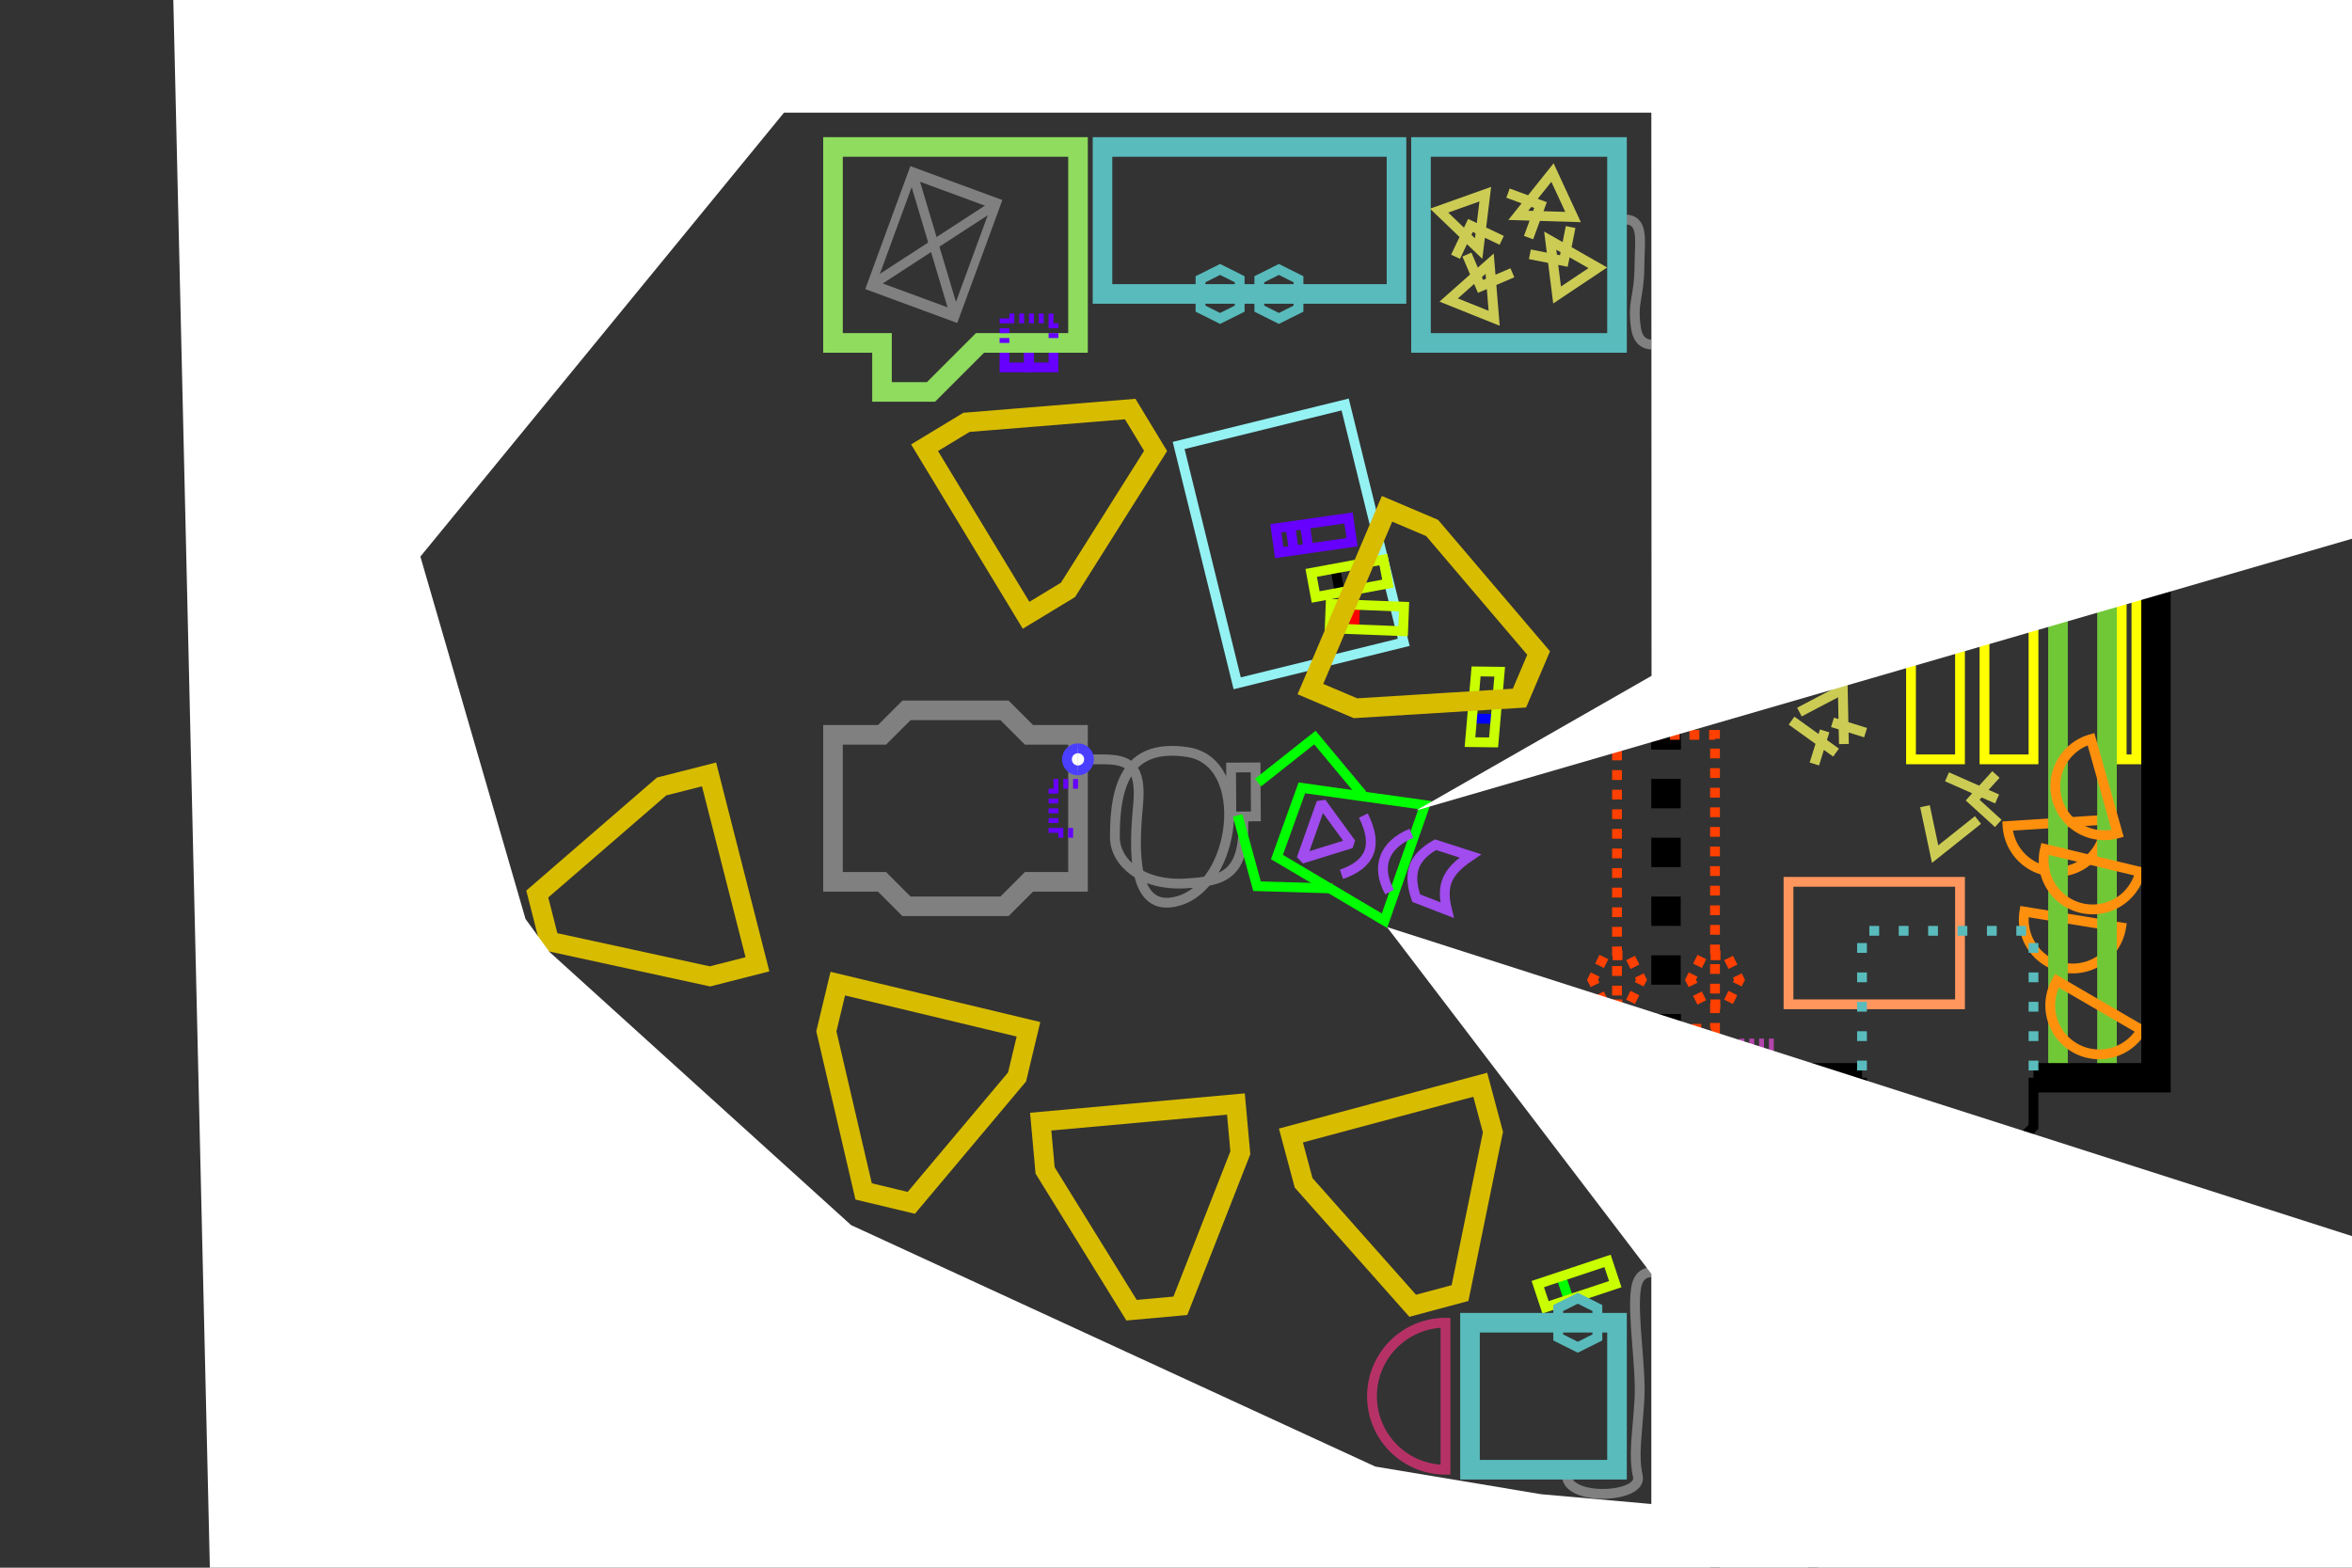 <?xml version="1.0" encoding="UTF-8" standalone="no"?>
<!-- Created with Inkscape (http://www.inkscape.org/) -->

<svg
   xmlns:dc="http://purl.org/dc/elements/1.1/"
   xmlns:cc="http://creativecommons.org/ns#"
   xmlns:rdf="http://www.w3.org/1999/02/22-rdf-syntax-ns#"
   xmlns:svg="http://www.w3.org/2000/svg"
   xmlns="http://www.w3.org/2000/svg"
   xmlns:xlink="http://www.w3.org/1999/xlink"
   xmlns:sodipodi="http://sodipodi.sourceforge.net/DTD/sodipodi-0.dtd"
   xmlns:inkscape="http://www.inkscape.org/namespaces/inkscape"
   width="480"
   height="320"
   id="svg2"
   version="1.1"
   inkscape:version="0.48.0 r9654"
   sodipodi:docname="itnas380.svg"
   inkscape:export-xdpi="90"
   inkscape:export-ydpi="90"
   inkscape:export-filename="itnas380.png">
  <rect width="100%" height="100%" fill="#333333" stroke="none"/>
  <defs
     id="defs4">
    <marker
       inkscape:stockid="Arrow1Mend"
       orient="auto"
       refY="0.0"
       refX="0.0"
       id="Arrow1Mend"
       style="overflow:visible;">
      <path
         id="path4078"
         d="M 0.0,0.0 L 5.0,-5.0 L -12.5,0.0 L 5.0,5.0 L 0.0,0.0 z "
         style="fill-rule:evenodd;stroke:#000000;stroke-width:1.0pt;marker-start:none;"
         transform="scale(0.4) rotate(180) translate(10,0)" />
    </marker>
    <marker
       inkscape:stockid="Arrow2Mstart"
       orient="auto"
       refY="0.0"
       refX="0.0"
       id="Arrow2Mstart"
       style="overflow:visible">
      <path
         id="path4093"
         style="font-size:12.0;fill-rule:evenodd;stroke-width:0.625;stroke-linejoin:round"
         d="M 8.719,4.034 L -2.207,0.016 L 8.719,-4.002 C 6.973,-1.63 6.983,1.616 8.719,4.034 z "
         transform="scale(0.6) translate(0,0)" />
    </marker>
    <inkscape:perspective
       sodipodi:type="inkscape:persp3d"
       inkscape:vp_x="0 : 160 : 1"
       inkscape:vp_y="0 : 1000 : 0"
       inkscape:vp_z="480 : 160 : 1"
       inkscape:persp3d-origin="240 : 106.66667 : 1"
       id="perspective8" />
    <clipPath
       clipPathUnits="userSpaceOnUse"
       id="clipPath7409">
      <rect
         style="color:#000000;fill:none;stroke:#000000;stroke-width:1;stroke-linecap:butt;stroke-linejoin:miter;stroke-miterlimit:4;stroke-opacity:1;stroke-dasharray:none;stroke-dashoffset:0;marker:none;visibility:visible;display:inline;overflow:visible;enable-background:accumulate"
         id="rect7411"
         width="240"
         height="160"
         x="0"
         y="0" />
    </clipPath>
    <clipPath
       clipPathUnits="userSpaceOnUse"
       id="clipPath5495">
      <rect
         style="color:#000000;fill:none;stroke:#000000;stroke-width:1;stroke-linecap:butt;stroke-linejoin:miter;stroke-miterlimit:4;stroke-opacity:1;stroke-dasharray:none;stroke-dashoffset:0;marker:none;visibility:visible;display:inline;overflow:visible;enable-background:accumulate"
         id="rect5497"
         width="240"
         height="160"
         x="0"
         y="0" />
    </clipPath>
    <clipPath
       clipPathUnits="userSpaceOnUse"
       id="clipPath5499">
      <rect
         style="color:#000000;fill:none;stroke:#000000;stroke-width:1;stroke-linecap:butt;stroke-linejoin:miter;stroke-miterlimit:4;stroke-opacity:1;stroke-dasharray:none;stroke-dashoffset:0;marker:none;visibility:visible;display:inline;overflow:visible;enable-background:accumulate"
         id="rect5501"
         width="240"
         height="160"
         x="0"
         y="0" />
    </clipPath>
    <clipPath
       clipPathUnits="userSpaceOnUse"
       id="clipPath5503">
      <rect
         style="color:#000000;fill:none;stroke:#000000;stroke-width:1;stroke-linecap:butt;stroke-linejoin:miter;stroke-miterlimit:4;stroke-opacity:1;stroke-dasharray:none;stroke-dashoffset:0;marker:none;visibility:visible;display:inline;overflow:visible;enable-background:accumulate"
         id="rect5505"
         width="240"
         height="160"
         x="0"
         y="0" />
    </clipPath>
    <clipPath
       clipPathUnits="userSpaceOnUse"
       id="clipPath6946">
      <rect
         style="color:#000000;fill:none;stroke:#000000;stroke-width:1;stroke-linecap:butt;stroke-linejoin:miter;stroke-miterlimit:4;stroke-opacity:1;stroke-dasharray:none;stroke-dashoffset:0;marker:none;visibility:visible;display:inline;overflow:visible;enable-background:accumulate"
         id="rect6948"
         width="20"
         height="10"
         x="175"
         y="-130"
         transform="matrix(0,1,-1,0,0,0)" />
    </clipPath>
  </defs>
  <sodipodi:namedview
     id="base"
     pagecolor="#ffffff"
     bordercolor="#666666"
     borderopacity="1.0"
     inkscape:pageopacity="1"
     inkscape:pageshadow="2"
     inkscape:zoom="1"
     inkscape:cx="316.82663"
     inkscape:cy="131.01372"
     inkscape:document-units="px"
     inkscape:current-layer="layer2"
     showgrid="true"
     inkscape:snap-nodes="true"
     inkscape:snap-global="false"
     inkscape:snap-grids="true"
     showguides="true"
     inkscape:window-width="1280"
     inkscape:window-height="998"
     inkscape:window-x="1276"
     inkscape:window-y="-4"
     inkscape:window-maximized="1"
     inkscape:object-nodes="false"
     inkscape:object-paths="false"
     inkscape:snap-intersection-paths="false">
    <inkscape:grid
       empspacing="5"
       visible="true"
       enabled="true"
       snapvisiblegridlinesonly="true"
       type="xygrid"
       id="grid2816" />
  </sodipodi:namedview>
  <g
     inkscape:groupmode="layer"
     id="layer3"
     inkscape:label="Floor"
     style="display:none">
    <path
       style="color:#000000;fill:none;stroke:#808080;stroke-width:2;stroke-linecap:butt;stroke-linejoin:miter;stroke-miterlimit:4;stroke-opacity:1;stroke-dasharray:2, 2;stroke-dashoffset:3;marker:none;visibility:visible;display:inline;overflow:visible;enable-background:accumulate"
       d="m 90,80 90,0 0,70 -10,0 0,30 10,0 0,100 m 10,10 0,-110 30,0 0,-30 -30,0 0,-70 280,0 c 0,8.488 2.647,16.369 7.156,22.844 L 345,235 l 0,105 15,0 0,-100 127.156,-127.156 c 3.842,2.675 8.182,4.707 12.844,5.906 l 0,22.5 c -17.254,4.439 -30,20.11 -30,38.75 0,18.64 12.746,34.311 30,38.75 l 0,21.25 20,0 0,-21.25 c 14.059,-3.617 25.133,-14.691 28.75,-28.75 l 22.5,0 c 3.618,14.061 14.686,25.135 28.75,28.75 l 0,21.25 20,0 0,-21.25 c 17.254,-4.439 30,-20.11 30,-38.75 0,-18.64 -12.746,-34.311 -30,-38.75 l 0,-22.5 C 637.254,114.311 650,98.64 650,80 650,57.909 632.091,40 610,40 591.36,40 575.689,52.746 571.25,70 l -22.5,0 C 545.135,55.936 534.061,44.868 520,41.25 l 0,-101.25 110,0 20,0 0,-20 -20,0 -500,0 0,20 370,0 0,101.25 C 485.941,44.867 474.867,55.941 471.25,70 L 90,70 m 458.75,20 22.5,0 c 3.617,14.059 14.691,25.133 28.75,28.75 l 0,22.5 c -14.059,3.617 -25.133,14.691 -28.75,28.75 l -22.5,0 C 545.133,155.941 534.059,144.867 520,141.25 l 0,-22.5 c 14.061,-3.618 25.135,-14.686 28.75,-28.75 z"
       id="rect3848"
       inkscape:connector-curvature="0"
       sodipodi:nodetypes="ccccccccccccccccccccccsccccccccccsccssccccccccccccccccccccccc" />
    <path
       style="color:#000000;fill:none;stroke:#addbf8;stroke-width:2;stroke-linecap:butt;stroke-linejoin:miter;stroke-miterlimit:4;stroke-opacity:1;stroke-dasharray:4, 2;stroke-dashoffset:3.2;marker:none;visibility:visible;display:inline;overflow:visible;enable-background:accumulate"
       d="m 414.208,19.444 c 2.023,4.595 3.696,4.458 4.983,13.558 0.96,6.794 -11.41,13.041 -16.754,14.102 -6.19,1.23 -13.279,10.18 -19.827,-1.076 -2.143,-3.683 0.495,-8.535 2.387,-13.841 1.338,-3.753 1.548,-7.538 5.039,-12.871"
       id="path3850"
       inkscape:connector-curvature="0"
       sodipodi:nodetypes="cssssc" />
    <path
       style="color:#000000;fill:none;stroke:#ff900d;stroke-width:2;stroke-linecap:butt;stroke-linejoin:miter;stroke-miterlimit:4;stroke-opacity:1;stroke-dasharray:4, 2;stroke-dashoffset:3;marker:none;visibility:visible;display:inline;overflow:visible;enable-background:accumulate"
       d="m 406.437,114.949 c 1.165,-7.465 -4.319,-2.908 -7.003,-10.374 -2.358,-6.557 -4.788,-6.311 -7.119,-2.862 -0.85,1.258 -1.854,3.539 -2.079,6.234 -0.314,3.748 -8.179,3.143 -7.535,5.94 0.526,2.283 7.068,-1.974 9.354,1.678 1.615,2.58 13.973,2.008 14.382,-0.616 z"
       id="path3858"
       inkscape:connector-curvature="0"
       sodipodi:nodetypes="sssssss" />
    <g
       transform="translate(200,60)"
       style="display:inline"
       id="g6373">
      <path
         sodipodi:nodetypes="cccc"
         inkscape:connector-curvature="0"
         id="rect3480"
         d="m 152.5,167.5 15,15 -15,0 z"
         style="color:#000000;fill:none;stroke:#b63266;stroke-width:1;stroke-linecap:square;stroke-linejoin:miter;stroke-miterlimit:4;stroke-opacity:1;stroke-dasharray:none;stroke-dashoffset:0;marker:none;visibility:visible;display:inline;overflow:visible;enable-background:accumulate" />
      <path
         sodipodi:nodetypes="ccc"
         inkscape:connector-curvature="0"
         id="rect3482"
         d="m 163.5,178.5 -7,0 0,-7"
         style="color:#000000;fill:none;stroke:#b63266;stroke-width:1;stroke-linecap:butt;stroke-linejoin:miter;stroke-miterlimit:4;stroke-opacity:1;stroke-dasharray:none;stroke-dashoffset:0;marker:none;visibility:visible;display:inline;overflow:visible;enable-background:accumulate" />
    </g>
  </g>
  <g
     inkscape:label="Layer 1"
     inkscape:groupmode="layer"
     id="layer1"
     style="display:inline">
    <rect
       style="color:#000000;fill:none;stroke:#ff965d;stroke-width:2;stroke-linecap:butt;stroke-linejoin:miter;stroke-miterlimit:4;stroke-opacity:1;stroke-dasharray:none;stroke-dashoffset:0;marker:none;visibility:visible;display:inline;overflow:visible;enable-background:accumulate"
       id="rect5551"
       width="35"
       height="25"
       x="365"
       y="180" />
    <rect
       style="color:#000000;fill:none;stroke:#94f2f3;stroke-width:2;stroke-linecap:butt;stroke-linejoin:miter;stroke-miterlimit:4;stroke-opacity:1;stroke-dasharray:none;stroke-dashoffset:0;marker:none;visibility:visible;display:inline;overflow:visible;enable-background:accumulate"
       id="rect3256"
       width="50"
       height="35"
       x="145.786"
       y="-246.84"
       transform="matrix(0.239,0.971,-0.971,0.239,0,0)" />
    <path
       inkscape:connector-curvature="0"
       style="color:#000000;fill:none;stroke:#808080;stroke-width:2;stroke-linecap:butt;stroke-linejoin:miter;stroke-miterlimit:4;stroke-opacity:1;stroke-dasharray:none;stroke-dashoffset:0;marker:none;visibility:visible;display:inline;overflow:visible;enable-background:accumulate"
       d="m 220,155 c 1.976,0 3.182,0 5,0 5.435,0 8.029,1.349 7.25,9.5 -0.857,8.966 -1.292,21.984 8.076,19.445 12.064,-3.27 15.044,-28.445 2.054,-30.425 -11.823,-1.802 -14.928,5.899 -14.851,17.407 0.034,5.067 5.385,9.933 14.478,9.402 7.738,-0.452 12.02,-1.691 11.742,-12.829"
       id="path3505"
       sodipodi:nodetypes="cssssssc" />
    <path
       sodipodi:type="arc"
       style="color:#000000;fill:none;stroke:#ff900d;stroke-width:2;stroke-linecap:butt;stroke-linejoin:miter;stroke-miterlimit:4;stroke-opacity:1;stroke-dasharray:none;stroke-dashoffset:0;marker:none;visibility:visible;display:inline;overflow:visible;enable-background:accumulate"
       id="path3050"
       sodipodi:cx="220"
       sodipodi:cy="345"
       sodipodi:rx="10"
       sodipodi:ry="10"
       d="m 220,355 a 10,10 0 1 1 0,-20 l 0,10 z"
       sodipodi:start="1.5707963"
       sodipodi:end="4.712389"
       transform="matrix(0.161,-0.987,0.987,0.161,47.08,349.282)" />
    <path
       sodipodi:type="arc"
       style="color:#000000;fill:none;stroke:#ff900d;stroke-width:2;stroke-linecap:butt;stroke-linejoin:miter;stroke-miterlimit:4;stroke-opacity:1;stroke-dasharray:none;stroke-dashoffset:0;marker:none;visibility:visible;display:inline;overflow:visible;enable-background:accumulate"
       id="path3048"
       sodipodi:cx="220"
       sodipodi:cy="345"
       sodipodi:rx="10"
       sodipodi:ry="10"
       d="m 220,355 a 10,10 0 1 1 0,-20 l 0,10 z"
       sodipodi:start="1.5707963"
       sodipodi:end="4.712389"
       transform="matrix(-0.064,-0.998,0.998,-0.064,89.45,409.615)" />
    <g
       transform="translate(-625,-1415)"
       id="g9009">
      <rect
         ry="10"
         y="1480"
         x="970"
         height="40"
         width="40"
         id="rect8970"
         style="color:#000000;fill:none;stroke:#ff6ecb;stroke-width:2;stroke-linecap:butt;stroke-linejoin:miter;stroke-miterlimit:4;stroke-opacity:1;stroke-dasharray:none;stroke-dashoffset:0;marker:none;visibility:visible;display:inline;overflow:visible;enable-background:accumulate" />
      <path
         inkscape:connector-curvature="0"
         id="path8972"
         d="m 990,1480 20,20 -20,20 -20,-20 z"
         style="color:#000000;fill:none;stroke:#ff6ecb;stroke-width:2;stroke-linecap:butt;stroke-linejoin:bevel;stroke-miterlimit:4;stroke-opacity:1;stroke-dasharray:none;stroke-dashoffset:0;marker:none;visibility:visible;display:inline;overflow:visible;enable-background:accumulate" />
      <path
         style="color:#000000;fill:none;stroke:#ff6ecb;stroke-width:2;stroke-linecap:butt;stroke-linejoin:miter;stroke-miterlimit:4;stroke-opacity:1;stroke-dasharray:none;stroke-dashoffset:0;marker:none;visibility:visible;display:inline;overflow:visible;enable-background:accumulate"
         d="m 990,1490 10,10 -10,10 -10,-10 z"
         id="path9026"
         inkscape:connector-curvature="0"
         sodipodi:nodetypes="ccccc" />
    </g>
    <path
       style="color:#000000;fill:none;stroke:#71c837;stroke-width:4;stroke-linecap:butt;stroke-linejoin:miter;stroke-miterlimit:4;stroke-opacity:1;stroke-dasharray:none;stroke-dashoffset:0;marker:none;visibility:visible;display:inline;overflow:visible;enable-background:accumulate"
       d="M 420,220 420,20"
       id="path3957"
       inkscape:connector-curvature="0" />
    <path
       inkscape:connector-curvature="0"
       id="path3967"
       d="M 430,220 430,20"
       style="color:#000000;fill:none;stroke:#71c837;stroke-width:4;stroke-linecap:butt;stroke-linejoin:miter;stroke-miterlimit:4;stroke-opacity:1;stroke-dasharray:none;stroke-dashoffset:0;marker:none;visibility:visible;display:inline;overflow:visible;enable-background:accumulate" />
    <g
       id="use4779"
       transform="translate(240,-10)">
      <path
         style="color:#000000;fill:none;stroke:#ffff00;stroke-width:2;stroke-linecap:square;stroke-linejoin:miter;stroke-miterlimit:4;stroke-opacity:1;stroke-dashoffset:0;marker:none;visibility:visible;display:inline;overflow:visible;enable-background:accumulate"
         d="m 196,75 0,90 -3,0 0,-90"
         id="rect3035"
         inkscape:connector-curvature="0"
         sodipodi:nodetypes="cccc" />
    </g>
    <g
       id="g3638"
       transform="matrix(0.5,0,0,0.5,219,-367.681)">
      <path
         inkscape:connector-curvature="0"
         d="m 420,822.362 -30,30 m 0,-30 30,30"
         style="fill:none;stroke:#ff0000;stroke-width:4;stroke-linecap:butt;stroke-linejoin:miter;stroke-miterlimit:4;stroke-opacity:1;stroke-dasharray:none"
         id="path3633" />
      <path
         transform="translate(0,732.362)"
         d="m 420,105 c 0,8.284 -6.716,15 -15,15 -8.284,0 -15,-6.716 -15,-15 0,-8.284 6.716,-15 15,-15 8.284,0 15,6.716 15,15 z"
         sodipodi:ry="15"
         sodipodi:rx="15"
         sodipodi:cy="105"
         sodipodi:cx="405"
         id="path3636"
         style="color:#000000;fill:none;stroke:#ff0000;stroke-width:4;stroke-linecap:butt;stroke-linejoin:miter;stroke-miterlimit:4;stroke-opacity:1;stroke-dasharray:none;stroke-dashoffset:0;marker:none;visibility:visible;display:inline;overflow:visible;enable-background:accumulate"
         sodipodi:type="arc" />
    </g>
    <path
       style="color:#000000;fill:none;stroke:#addbf8;stroke-width:2;stroke-linecap:butt;stroke-linejoin:miter;stroke-miterlimit:4;stroke-opacity:1;stroke-dasharray:none;stroke-dashoffset:0;marker:none;visibility:visible;display:inline;overflow:visible;enable-background:accumulate"
       d="M 421.085,50.704 406.871,31.739"
       id="path4279-48"
       inkscape:connector-curvature="0" />
    <path
       style="color:#000000;fill:none;stroke:#addbf8;stroke-width:2;stroke-linecap:butt;stroke-linejoin:miter;stroke-miterlimit:4;stroke-opacity:1;stroke-dasharray:none;stroke-dashoffset:0;marker:none;visibility:visible;display:inline;overflow:visible;enable-background:accumulate"
       d="m 413.796,34.366 -6.725,-2.334 0.534,7.129"
       id="path3945"
       inkscape:connector-curvature="0" />
    <path
       style="color:#000000;fill:none;stroke:#ffff00;stroke-width:2;stroke-linecap:butt;stroke-linejoin:miter;stroke-miterlimit:4;stroke-opacity:1;stroke-dasharray:none;stroke-dashoffset:0;marker:none;visibility:visible;display:inline;overflow:visible;enable-background:accumulate"
       d="m 411.728,56.926 -31.956,5.398"
       id="path3051"
       inkscape:connector-curvature="0"
       sodipodi:nodetypes="cc" />
    <path
       style="color:#000000;fill:none;stroke:#ffff00;stroke-width:2;stroke-linecap:butt;stroke-linejoin:miter;stroke-miterlimit:4;stroke-opacity:1;stroke-dasharray:none;stroke-dashoffset:0;marker:none;visibility:visible;display:inline;overflow:visible;enable-background:accumulate"
       d="m 349.275,33.193 24.95,18.615"
       id="path3053"
       inkscape:connector-curvature="0"
       sodipodi:nodetypes="cc" />
    <path
       style="color:#000000;fill:none;stroke:#ffff00;stroke-width:2;stroke-linecap:butt;stroke-linejoin:miter;stroke-miterlimit:4;stroke-opacity:1;stroke-dasharray:none;stroke-dashoffset:0;marker:none;visibility:visible;display:inline;overflow:visible;enable-background:accumulate"
       d="m 392.59,37.514 1.819,4.853 -24.584,19.89 -5.249,-14.008 z"
       id="path3977"
       inkscape:connector-curvature="0"
       sodipodi:nodetypes="ccccc" />
    <path
       style="color:#000000;fill:none;stroke:#ffff00;stroke-width:2;stroke-linecap:butt;stroke-linejoin:miter;stroke-miterlimit:4;stroke-opacity:1;stroke-dasharray:none;stroke-dashoffset:0;marker:none;visibility:visible;display:inline;overflow:visible;enable-background:accumulate"
       d="m 358.727,47.811 -5.49,-14.004 31.58,-1.64 1.758,4.485 z"
       id="path7422"
       inkscape:connector-curvature="0"
       sodipodi:nodetypes="ccccc" />
    <path
       style="color:#000000;fill:none;stroke:#ffff00;stroke-width:2;stroke-linecap:butt;stroke-linejoin:miter;stroke-miterlimit:4;stroke-opacity:1;stroke-dasharray:none;stroke-dashoffset:0;marker:none;visibility:visible;display:inline;overflow:visible;enable-background:accumulate"
       d="m 347.966,63.659 9.86,-1.67 -2.505,-14.789 -9.86,1.67 z"
       id="path3979"
       inkscape:connector-curvature="0" />
    <rect
       style="color:#000000;fill:none;stroke:#59bbbc;stroke-width:4;stroke-linecap:butt;stroke-linejoin:miter;stroke-miterlimit:4;stroke-opacity:1;stroke-dasharray:none;stroke-dashoffset:0;marker:none;visibility:visible;display:inline;overflow:visible;enable-background:accumulate"
       id="rect3965"
       width="60"
       height="30"
       x="225"
       y="30" />
    <path
       sodipodi:nodetypes="cssc"
       inkscape:connector-curvature="0"
       id="path3312"
       d="m 340,70 c -2.854,0.601 -5.55,0.883 -6.134,-3.094 -0.79,-5.383 0.684,-6.202 0.713,-12.583 C 334.604,48.757 335.884,43.763 330,45"
       style="color:#000000;fill:none;stroke:#808080;stroke-width:2;stroke-linecap:butt;stroke-linejoin:miter;stroke-miterlimit:4;stroke-opacity:1;stroke-dasharray:none;stroke-dashoffset:0;marker:none;visibility:visible;display:inline;overflow:visible;enable-background:accumulate" />
    <rect
       y="30"
       x="290"
       height="40"
       width="40"
       id="rect3299"
       style="color:#000000;fill:none;stroke:#59bbbc;stroke-width:4;stroke-linecap:butt;stroke-linejoin:miter;stroke-miterlimit:4;stroke-opacity:1;stroke-dasharray:none;stroke-dashoffset:0;marker:none;visibility:visible;display:inline;overflow:visible;enable-background:accumulate" />
    <path
       sodipodi:type="arc"
       style="color:#000000;fill:none;stroke:#ff900d;stroke-width:2;stroke-linecap:butt;stroke-linejoin:miter;stroke-miterlimit:4;stroke-opacity:1;stroke-dasharray:none;stroke-dashoffset:0;marker:none;visibility:visible;display:inline;overflow:visible;enable-background:accumulate"
       id="path4738-1"
       sodipodi:cx="220"
       sodipodi:cy="345"
       sodipodi:rx="10"
       sodipodi:ry="10"
       d="m 220,355 a 10,10 0 1 1 0,-20 l 0,10 z"
       sodipodi:start="1.5707963"
       sodipodi:end="4.712389"
       transform="matrix(-0.018,1,-1,-0.018,722.669,-95.541)" />
    <path
       sodipodi:type="arc"
       style="color:#000000;fill:none;stroke:#ff900d;stroke-width:2;stroke-linecap:butt;stroke-linejoin:miter;stroke-miterlimit:4;stroke-opacity:1;stroke-dasharray:none;stroke-dashoffset:0;marker:none;visibility:visible;display:inline;overflow:visible;enable-background:accumulate"
       id="path4724"
       sodipodi:cx="220"
       sodipodi:cy="345"
       sodipodi:rx="10"
       sodipodi:ry="10"
       d="m 220,355 a 10,10 0 1 1 0,-20 l 0,10 z"
       sodipodi:start="1.5707963"
       sodipodi:end="4.712389"
       transform="matrix(0.629,0.777,-0.777,0.629,485.651,-249.229)" />
    <path
       sodipodi:type="arc"
       style="color:#000000;fill:none;stroke:#ff900d;stroke-width:2;stroke-linecap:butt;stroke-linejoin:miter;stroke-miterlimit:4;stroke-opacity:1;stroke-dasharray:none;stroke-dashoffset:0;marker:none;visibility:visible;display:inline;overflow:visible;enable-background:accumulate"
       id="path4738"
       sodipodi:cx="220"
       sodipodi:cy="345"
       sodipodi:rx="10"
       sodipodi:ry="10"
       d="m 220,355 a 10,10 0 1 1 0,-20 l 0,10 z"
       sodipodi:start="1.5707963"
       sodipodi:end="4.712389"
       transform="matrix(-0.23,0.973,-0.973,-0.23,762.468,-3.679)" />
    <g
       style="display:inline"
       id="g4773"
       transform="translate(165,-145)">
      <rect
         y="210"
         x="225"
         height="90"
         width="10"
         id="rect3976"
         style="color:#000000;fill:none;stroke:#ffff00;stroke-width:2;stroke-linecap:butt;stroke-linejoin:miter;stroke-miterlimit:4;stroke-opacity:1;stroke-dasharray:none;stroke-dashoffset:0;marker:none;visibility:visible;display:inline;overflow:visible;enable-background:accumulate" />
    </g>
    <use
       style="display:inline"
       x="0"
       y="0"
       xlink:href="#g4773"
       id="use4777"
       transform="translate(15,0)"
       width="480"
       height="320" />
    <path
       sodipodi:type="arc"
       style="color:#000000;fill:none;stroke:#ff900d;stroke-width:2;stroke-linecap:butt;stroke-linejoin:miter;stroke-miterlimit:4;stroke-opacity:1;stroke-dasharray:none;stroke-dashoffset:0;marker:none;visibility:visible;display:inline;overflow:visible;enable-background:accumulate"
       id="path3195"
       sodipodi:cx="220"
       sodipodi:cy="345"
       sodipodi:rx="10"
       sodipodi:ry="10"
       d="m 220,355 a 10,10 0 1 1 0,-20 l 0,10 z"
       sodipodi:start="1.5707963"
       sodipodi:end="4.712389"
       transform="matrix(0.769,0.639,-0.639,0.769,406.773,-287.834)" />
    <g
       transform="matrix(0.25,0.014,-0.014,0.25,294.09,-101.653)"
       id="g3220"
       style="stroke-width:4;stroke-miterlimit:4;stroke-dasharray:none;display:inline">
      <path
         id="path3222"
         style="fill:none;stroke:#ff0000;stroke-width:4;stroke-linecap:butt;stroke-linejoin:miter;stroke-miterlimit:4;stroke-opacity:1;stroke-dasharray:none"
         d="m 420,822.362 -30,30 m 0,-30 30,30"
         inkscape:connector-curvature="0" />
      <path
         sodipodi:type="arc"
         style="color:#000000;fill:none;stroke:#ff0000;stroke-width:4;stroke-linecap:butt;stroke-linejoin:miter;stroke-miterlimit:4;stroke-opacity:1;stroke-dasharray:none;stroke-dashoffset:0;marker:none;visibility:visible;display:inline;overflow:visible;enable-background:accumulate"
         id="path3224"
         sodipodi:cx="405"
         sodipodi:cy="105"
         sodipodi:rx="15"
         sodipodi:ry="15"
         d="m 420,105 c 0,8.284 -6.716,15 -15,15 -8.284,0 -15,-6.716 -15,-15 0,-8.284 6.716,-15 15,-15 8.284,0 15,6.716 15,15 z"
         transform="translate(0,732.362)" />
    </g>
    <path
       transform="matrix(0.962,-0.272,0.272,0.962,123.97,-111.553)"
       sodipodi:end="4.712389"
       sodipodi:start="1.5707963"
       d="m 220,355 a 10,10 0 1 1 0,-20 l 0,10 z"
       sodipodi:ry="10"
       sodipodi:rx="10"
       sodipodi:cy="345"
       sodipodi:cx="220"
       id="path4736"
       style="color:#000000;fill:none;stroke:#ff900d;stroke-width:2;stroke-linecap:butt;stroke-linejoin:miter;stroke-miterlimit:4;stroke-opacity:1;stroke-dasharray:none;stroke-dashoffset:0;marker:none;visibility:visible;display:inline;overflow:visible;enable-background:accumulate"
       sodipodi:type="arc" />
    <path
       transform="matrix(0.234,-0.972,0.972,0.234,40.248,308.738)"
       sodipodi:end="4.712389"
       sodipodi:start="1.5707963"
       d="m 220,355 a 10,10 0 1 1 0,-20 l 0,10 z"
       sodipodi:ry="10"
       sodipodi:rx="10"
       sodipodi:cy="345"
       sodipodi:cx="220"
       id="path4734"
       style="color:#000000;fill:none;stroke:#ff900d;stroke-width:2;stroke-linecap:butt;stroke-linejoin:miter;stroke-miterlimit:4;stroke-opacity:1;stroke-dasharray:none;stroke-dashoffset:0;marker:none;visibility:visible;display:inline;overflow:visible;enable-background:accumulate"
       sodipodi:type="arc" />
    <path
       transform="matrix(0.503,-0.864,0.864,0.503,19.676,221.766)"
       sodipodi:end="4.712389"
       sodipodi:start="1.5707963"
       d="m 220,355 a 10,10 0 1 1 0,-20 l 0,10 z"
       sodipodi:ry="10"
       sodipodi:rx="10"
       sodipodi:cy="345"
       sodipodi:cx="220"
       id="path3052"
       style="color:#000000;fill:none;stroke:#ff900d;stroke-width:2;stroke-linecap:butt;stroke-linejoin:miter;stroke-miterlimit:4;stroke-opacity:1;stroke-dasharray:none;stroke-dashoffset:0;marker:none;visibility:visible;display:inline;overflow:visible;enable-background:accumulate"
       sodipodi:type="arc" />
    <g
       transform="matrix(0,-1,1,0,25,200)"
       id="g4650"
       style="stroke:#6600ff;stroke-width:1;display:inline"
       clip-path="url(#clipPath6946)">
      <rect
         y="180"
         x="125"
         height="5"
         width="10"
         id="rect4631"
         style="color:#000000;fill:none;stroke:#6600ff;stroke-width:2;stroke-linecap:butt;stroke-linejoin:miter;stroke-miterlimit:4;stroke-opacity:1;stroke-dasharray:none;stroke-dashoffset:0;marker:none;visibility:visible;display:inline;overflow:visible;enable-background:accumulate" />
      <rect
         y="185"
         x="125"
         height="5"
         width="10"
         id="rect4633"
         style="color:#000000;fill:none;stroke:#6600ff;stroke-width:2;stroke-linecap:butt;stroke-linejoin:miter;stroke-miterlimit:4;stroke-opacity:1;stroke-dasharray:none;stroke-dashoffset:0;marker:none;visibility:visible;display:inline;overflow:visible;enable-background:accumulate" />
    </g>
    <path
       style="color:#000000;fill:none;stroke:#8fdc5e;stroke-width:4;stroke-linecap:butt;stroke-linejoin:miter;stroke-miterlimit:4;stroke-opacity:1;stroke-dasharray:none;stroke-dashoffset:0;marker:none;visibility:visible;display:inline;overflow:visible;enable-background:accumulate"
       d="m 170,70 0,-40 50,0 0,40 -20,0 -10,10 -10,0 0,-10 z"
       id="rect3172"
       inkscape:connector-curvature="0"
       sodipodi:nodetypes="ccccccccc" />
    <path
       style="color:#000000;fill:none;stroke:#808080;stroke-width:4;stroke-linecap:butt;stroke-linejoin:miter;stroke-miterlimit:4;stroke-opacity:1;stroke-dasharray:none;stroke-dashoffset:0;marker:none;visibility:visible;display:inline;overflow:visible;enable-background:accumulate"
       d="m 220,150 -10,0 -5,-5 -20,0 -5,5 -10,0 0,30 10,0 5,5 20,0 5,-5 10,0 z"
       id="path3962"
       inkscape:connector-curvature="0"
       sodipodi:nodetypes="ccccccccccccc" />
    <path
       sodipodi:type="arc"
       style="color:#000000;fill:#ffffff;stroke:#4a3fff;stroke-width:2;stroke-linecap:butt;stroke-linejoin:miter;stroke-miterlimit:4;stroke-opacity:1;stroke-dasharray:none;stroke-dashoffset:0;marker:none;visibility:visible;display:inline;overflow:visible;enable-background:accumulate"
       id="path6223"
       sodipodi:cx="66.75"
       sodipodi:cy="48.75"
       sodipodi:rx="2.25"
       sodipodi:ry="2.25"
       d="m 66.75,46.5 a 2.25,2.25 0 0 1 0,4.5"
       transform="translate(153.25,106.25)"
       sodipodi:start="4.712389"
       sodipodi:end="7.8539816"
       sodipodi:open="true" />
    <path
       style="color:#000000;fill:none;stroke:#6600ff;stroke-width:2;stroke-linecap:butt;stroke-linejoin:miter;stroke-miterlimit:4;stroke-opacity:1;stroke-dasharray:1, 1;stroke-dashoffset:0;marker:none;visibility:visible;display:inline;overflow:visible;enable-background:accumulate"
       d="m 220,160 -5,0 0,10 5,0"
       id="path3982"
       inkscape:connector-curvature="0" />
    <path
       style="color:#000000;fill:none;stroke:#6600ff;stroke-width:2;stroke-linecap:butt;stroke-linejoin:miter;stroke-miterlimit:4;stroke-opacity:1;stroke-dasharray:1, 1;stroke-dashoffset:0;marker:none;visibility:visible;display:inline;overflow:visible;enable-background:accumulate"
       d="m 205,70 0,-5 10,0 0,5"
       id="path3984"
       inkscape:connector-curvature="0" />
    <path
       style="color:#000000;fill:none;stroke:#d8bc00;stroke-width:4;stroke-linecap:butt;stroke-linejoin:miter;stroke-miterlimit:4;stroke-opacity:1;stroke-dasharray:none;stroke-dashoffset:0;marker:none;visibility:visible;display:inline;overflow:visible;enable-background:accumulate"
       d="m 280,400 0,-40 -10,0 -30,15 0,10 30,15 z"
       id="path4061"
       inkscape:connector-curvature="0"
       sodipodi:nodetypes="ccccccc" />
    <use
       style="display:inline"
       x="0"
       y="0"
       xlink:href="#path4061"
       id="use4108"
       transform="matrix(-0.855,0.518,0.518,0.855,241.605,-361.449)"
       width="480"
       height="320" />
    <rect
       style="color:#000000;fill:none;stroke:#808080;stroke-width:2;stroke-linecap:butt;stroke-linejoin:miter;stroke-miterlimit:4;stroke-opacity:1;stroke-dasharray:none;stroke-dashoffset:0;marker:none;visibility:visible;display:inline;overflow:visible;enable-background:accumulate"
       id="rect4062"
       width="10"
       height="5"
       x="158.176"
       y="250.292"
       transform="matrix(0.006,1,1,-0.006,0,0)" />
    <g
       transform="matrix(0.983,-0.182,0.182,0.983,-739.548,-1368.634)"
       style="color:#000000;fill:none;stroke:#6600ff;stroke-width:2;stroke-linecap:butt;stroke-linejoin:miter;stroke-miterlimit:4;stroke-opacity:1;stroke-dasharray:none;stroke-dashoffset:0;marker:none;visibility:visible;display:inline;overflow:visible;enable-background:accumulate"
       id="g5971">
      <path
         sodipodi:nodetypes="cc"
         style="color:#000000;fill:none;stroke:#000000;stroke-width:2;stroke-linecap:butt;stroke-linejoin:miter;stroke-miterlimit:4;stroke-opacity:1;stroke-dasharray:none;stroke-dashoffset:0;marker:none;visibility:visible;display:inline;overflow:visible;enable-background:accumulate"
         d="m 725.066,1649.585 0,-5"
         id="path5975"
         inkscape:connector-curvature="0" />
      <rect
         style="color:#000000;fill:none;stroke:#c9ff00;stroke-width:2.005;stroke-linecap:butt;stroke-linejoin:miter;stroke-miterlimit:4;stroke-opacity:1;stroke-dasharray:none;stroke-dashoffset:0;marker:none;visibility:visible;display:inline;overflow:visible;enable-background:accumulate"
         id="rect5973"
         width="15"
         height="5"
         x="720.066"
         y="1644.585" />
    </g>
    <g
       id="g5987"
       style="color:#000000;fill:none;stroke:#6600ff;stroke-width:2;stroke-linecap:butt;stroke-linejoin:miter;stroke-miterlimit:4;stroke-opacity:1;stroke-dasharray:none;stroke-dashoffset:0;marker:none;visibility:visible;display:inline;overflow:visible;enable-background:accumulate"
       transform="matrix(0.999,0.039,-0.039,0.999,-383.646,-1547.759)">
      <path
         inkscape:connector-curvature="0"
         id="path5989"
         d="m 725.066,1649.585 0,-5"
         style="color:#000000;fill:none;stroke:#ff0000;stroke-width:2;stroke-linecap:butt;stroke-linejoin:miter;stroke-miterlimit:4;stroke-opacity:1;stroke-dasharray:none;stroke-dashoffset:0;marker:none;visibility:visible;display:inline;overflow:visible;enable-background:accumulate"
         sodipodi:nodetypes="cc" />
      <rect
         y="1644.585"
         x="720.066"
         height="5"
         width="15"
         id="rect5991"
         style="color:#000000;fill:none;stroke:#c9ff00;stroke-width:2.005;stroke-linecap:butt;stroke-linejoin:miter;stroke-miterlimit:4;stroke-opacity:1;stroke-dasharray:none;stroke-dashoffset:0;marker:none;visibility:visible;display:inline;overflow:visible;enable-background:accumulate" />
    </g>
    <g
       transform="matrix(0.949,-0.315,0.315,0.949,-887.551,-1071.783)"
       style="color:#000000;fill:none;stroke:#6600ff;stroke-width:2;stroke-linecap:butt;stroke-linejoin:miter;stroke-miterlimit:4;stroke-opacity:1;stroke-dasharray:none;stroke-dashoffset:0;marker:none;visibility:visible;display:inline;overflow:visible;enable-background:accumulate"
       id="g5993">
      <path
         sodipodi:nodetypes="cc"
         style="color:#000000;fill:none;stroke:#00ff00;stroke-width:2;stroke-linecap:butt;stroke-linejoin:miter;stroke-miterlimit:4;stroke-opacity:1;stroke-dasharray:none;stroke-dashoffset:0;marker:none;visibility:visible;display:inline;overflow:visible;enable-background:accumulate"
         d="m 725.066,1649.585 0,-5"
         id="path5995"
         inkscape:connector-curvature="0" />
      <rect
         style="color:#000000;fill:none;stroke:#c9ff00;stroke-width:2.005;stroke-linecap:butt;stroke-linejoin:miter;stroke-miterlimit:4;stroke-opacity:1;stroke-dasharray:none;stroke-dashoffset:0;marker:none;visibility:visible;display:inline;overflow:visible;enable-background:accumulate"
         id="rect5997"
         width="15"
         height="5"
         x="720.066"
         y="1644.585" />
    </g>
    <g
       id="g5999"
       style="color:#000000;fill:none;stroke:#6600ff;stroke-width:2.075;stroke-linecap:butt;stroke-linejoin:miter;stroke-miterlimit:4;stroke-opacity:1;stroke-dasharray:none;stroke-dashoffset:0;marker:none;visibility:visible;display:inline;overflow:visible;enable-background:accumulate"
       transform="matrix(0.083,-0.962,0.964,0.012,-1345.15,824.452)">
      <path
         inkscape:connector-curvature="0"
         id="path6001"
         d="m 725.066,1649.585 0,-5"
         style="color:#000000;fill:none;stroke:#0000ff;stroke-width:2.075;stroke-linecap:butt;stroke-linejoin:miter;stroke-miterlimit:4;stroke-opacity:1;stroke-dasharray:none;stroke-dashoffset:0;marker:none;visibility:visible;display:inline;overflow:visible;enable-background:accumulate"
         sodipodi:nodetypes="cc" />
      <rect
         y="1644.585"
         x="720.066"
         height="5"
         width="15"
         id="rect6003"
         style="color:#000000;fill:none;stroke:#c9ff00;stroke-width:2.08;stroke-linecap:butt;stroke-linejoin:miter;stroke-miterlimit:4;stroke-opacity:1;stroke-dasharray:none;stroke-dashoffset:0;marker:none;visibility:visible;display:inline;overflow:visible;enable-background:accumulate" />
    </g>
    <use
       style="display:inline"
       x="0"
       y="0"
       xlink:href="#path4061"
       id="use4110"
       transform="matrix(-0.92,-0.391,-0.391,0.92,681.43,-117.862)"
       width="480"
       height="320" />
    <use
       x="0"
       y="0"
       xlink:href="#path4061"
       id="use4145"
       transform="matrix(0.969,-0.247,0.247,0.969,-215.537,-121.607)"
       width="480"
       height="320" />
    <use
       x="0"
       y="0"
       xlink:href="#path4061"
       id="use4147"
       transform="matrix(-0.259,-0.966,0.966,-0.259,-11.786,595.502)"
       width="480"
       height="320" />
    <use
       x="0"
       y="0"
       xlink:href="#path4061"
       id="use4149"
       transform="matrix(0.233,-0.973,0.973,0.233,-244.546,389.341)"
       width="480"
       height="320" />
    <use
       x="0"
       y="0"
       xlink:href="#path4061"
       id="use4151"
       transform="matrix(-0.09,-0.996,0.996,-0.09,-120.972,540.232)"
       width="480"
       height="320" />
    <path
       style="color:#000000;fill:none;stroke:#808080;stroke-width:2;stroke-linecap:butt;stroke-linejoin:miter;stroke-miterlimit:4;stroke-opacity:1;stroke-dasharray:none;stroke-dashoffset:0;marker:none;visibility:visible;display:inline;overflow:visible;enable-background:accumulate"
       d="m 340,260 c -2.854,-0.601 -5.55,-0.883 -6.134,3.094 -0.79,5.383 1.113,16.215 0.713,22.583 -0.505,8.04 -1.257,11.362 -0.319,15.673 C 335.305,306.148 317.525,306.535 320,300"
       id="path3291"
       inkscape:connector-curvature="0"
       sodipodi:nodetypes="csssc" />
    <rect
       y="270"
       x="300"
       height="30"
       width="30"
       id="rect4153"
       style="color:#000000;fill:none;stroke:#59bbbc;stroke-width:4;stroke-linecap:butt;stroke-linejoin:miter;stroke-miterlimit:4;stroke-opacity:1;stroke-dasharray:none;stroke-dashoffset:0;marker:none;visibility:visible;display:inline;overflow:visible;enable-background:accumulate" />
    <path
       id="path3748"
       style="fill:none;stroke:#cccc55;stroke-width:2;stroke-linecap:butt;stroke-linejoin:miter;stroke-miterlimit:4;stroke-opacity:1;stroke-dasharray:none"
       d="m 326.087,54.66 -9.713,-5.537 1.398,11.093 z m -13.87,-2.76 6.935,1.38 1.38,-6.935"
       inkscape:connector-curvature="0" />
    <path
       inkscape:connector-curvature="0"
       d="m 304.929,64.965 -0.918,-11.143 -8.364,7.42 z m -5.558,-13.004 2.779,6.502 6.502,-2.779"
       style="fill:none;stroke:#cccc55;stroke-width:2;stroke-linecap:butt;stroke-linejoin:miter;stroke-miterlimit:4;stroke-opacity:1;stroke-dasharray:none"
       id="path4149" />
    <path
       inkscape:connector-curvature="0"
       d="m 293.698,42.991 8.065,7.743 1.355,-11.098 z m 12.776,6.065 -6.388,-3.033 -3.033,6.388"
       style="fill:none;stroke:#cccc55;stroke-width:2;stroke-linecap:butt;stroke-linejoin:miter;stroke-miterlimit:4;stroke-opacity:1;stroke-dasharray:none"
       id="path4162" />
    <path
       id="path4164"
       style="fill:none;stroke:#cccc55;stroke-width:2;stroke-linecap:butt;stroke-linejoin:miter;stroke-miterlimit:4;stroke-opacity:1;stroke-dasharray:none"
       d="m 316.833,35.222 -6.979,8.734 11.175,0.343 z m -4.882,13.273 2.441,-6.636 -6.636,-2.441"
       inkscape:connector-curvature="0" />
    <path
       style="color:#000000;fill:none;stroke:#59bbbc;stroke-width:2;stroke-linecap:butt;stroke-linejoin:miter;stroke-miterlimit:4;stroke-opacity:1;stroke-dasharray:none;stroke-dashoffset:0;marker:none;visibility:visible;display:inline;overflow:visible;enable-background:accumulate"
       d="m 322,265 -4,2 0,6 4,2 4,-2 0,-6 z"
       id="path4792-1"
       inkscape:connector-curvature="0"
       sodipodi:nodetypes="ccccccc" />
    <path
       style="color:#000000;fill:none;stroke:#59bbbc;stroke-width:2;stroke-linecap:butt;stroke-linejoin:miter;stroke-miterlimit:4;stroke-opacity:1;stroke-dasharray:none;stroke-dashoffset:0;marker:none;visibility:visible;display:inline;overflow:visible;enable-background:accumulate"
       d="m 261,55 -4,2 0,6 4,2 4,-2 0,-6 z"
       id="path4792-1-0"
       inkscape:connector-curvature="0"
       sodipodi:nodetypes="ccccccc" />
    <path
       sodipodi:nodetypes="ccccccc"
       inkscape:connector-curvature="0"
       id="path4226"
       d="m 249,55 -4,2 0,6 4,2 4,-2 0,-6 z"
       style="color:#000000;fill:none;stroke:#59bbbc;stroke-width:2;stroke-linecap:butt;stroke-linejoin:miter;stroke-miterlimit:4;stroke-opacity:1;stroke-dasharray:none;stroke-dashoffset:0;marker:none;visibility:visible;display:inline;overflow:visible;enable-background:accumulate" />
    <g
       id="g10703"
       transform="matrix(0.841,-2.293,1.715,0.632,-1231.897,-357.148)"
       style="stroke:#808080;stroke-width:0.947;stroke-miterlimit:4;stroke-opacity:1;stroke-dasharray:none">
      <rect
         transform="translate(0,732.362)"
         y="70"
         x="40"
         height="10"
         width="10"
         id="rect10695"
         style="color:#000000;fill:none;stroke:#808080;stroke-width:0.947;stroke-linecap:butt;stroke-linejoin:miter;stroke-miterlimit:4;stroke-opacity:1;stroke-dasharray:none;stroke-dashoffset:0;marker:none;visibility:visible;display:inline;overflow:visible;enable-background:accumulate" />
      <path
         inkscape:connector-curvature="0"
         sodipodi:nodetypes="cc"
         transform="translate(0,732.362)"
         id="path10699"
         d="M 40,70 50,80"
         style="fill:none;stroke:#808080;stroke-width:0.947;stroke-linecap:butt;stroke-linejoin:miter;stroke-miterlimit:4;stroke-opacity:1;stroke-dasharray:none" />
      <path
         inkscape:connector-curvature="0"
         sodipodi:nodetypes="cc"
         transform="translate(0,732.362)"
         id="path10701"
         d="M 50,70 40,80"
         style="fill:none;stroke:#808080;stroke-width:0.947;stroke-linecap:butt;stroke-linejoin:miter;stroke-miterlimit:4;stroke-opacity:1;stroke-dasharray:none" />
    </g>
    <g
       id="g3722-1"
       transform="matrix(-0.944,-0.331,0.331,-0.944,206.051,1033.32)">
      <path
         inkscape:connector-curvature="0"
         sodipodi:nodetypes="ccccc"
         d="m 232.468,827.786 -25,-5 0,25 24.876,-5.001 z"
         style="fill:none;stroke:#00ff00;stroke-width:2;stroke-linecap:butt;stroke-linejoin:miter;stroke-miterlimit:4;stroke-opacity:1;stroke-dasharray:none"
         id="path10399-9-4-4-7" />
      <g
         id="g3716-4"
         style="color:#000000;fill:none;stroke:#a14cee;stroke-width:2;stroke-linecap:butt;stroke-linejoin:miter;stroke-miterlimit:4;stroke-opacity:1;stroke-dasharray:none;stroke-dashoffset:0;marker:none;visibility:visible;display:inline;overflow:visible;enable-background:accumulate"
         transform="translate(-0.007,0.843)">
        <path
           inkscape:connector-curvature="0"
           sodipodi:nodetypes="cccc"
           id="rect10452-0-5-8-0"
           d="m 227.575,840.414 c 0,0 0.05,-12.144 0.05,-12.144 l -8.515,6.316 8.465,5.828 z"
           style="color:#000000;fill:none;stroke:#a14cee;stroke-width:2;stroke-linecap:butt;stroke-linejoin:bevel;stroke-miterlimit:4;stroke-opacity:1;stroke-dasharray:none;stroke-dashoffset:0;marker:none;visibility:visible;display:inline;overflow:visible;enable-background:accumulate" />
        <path
           inkscape:connector-curvature="0"
           style="color:#000000;fill:none;stroke:#a14cee;stroke-width:2;stroke-linecap:butt;stroke-linejoin:miter;stroke-miterlimit:4;stroke-opacity:1;stroke-dasharray:none;stroke-dashoffset:0;marker:none;visibility:visible;display:inline;overflow:visible;enable-background:accumulate"
           d="m 218.634,840.767 c -4.85,-4.723 -4.745,-8.821 0.25,-12.793"
           id="rect10452-1-7-5-8-9"
           sodipodi:nodetypes="cc" />
        <path
           inkscape:connector-curvature="0"
           style="color:#000000;fill:none;stroke:#a14cee;stroke-width:2;stroke-linecap:butt;stroke-linejoin:miter;stroke-miterlimit:4;stroke-opacity:1;stroke-dasharray:none;stroke-dashoffset:0;marker:none;visibility:visible;display:inline;overflow:visible;enable-background:accumulate"
           d="m 208.18,840.599 c 4.531,-4.053 4.647,-8.829 0.25,-12.793"
           id="rect10452-1-4-4-1-2-4"
           sodipodi:nodetypes="cc" />
        <path
           inkscape:connector-curvature="0"
           sodipodi:nodetypes="cccccc"
           d="m 202.785,840.024 -7.479,0.2 c 3.527,-4.737 3.681,-7.635 0.831,-12.014 l 6.757,0.226 c 3.388,4.307 3.282,7.665 -0.109,11.588 z"
           style="color:#000000;fill:none;stroke:#a14cee;stroke-width:2;stroke-linecap:butt;stroke-linejoin:miter;stroke-miterlimit:4;stroke-opacity:1;stroke-dasharray:none;stroke-dashoffset:0;marker:none;visibility:visible;display:inline;overflow:visible;enable-background:accumulate"
           id="rect10452-1-8-0-7-4-8" />
      </g>
      <path
         style="color:#000000;fill:none;stroke:#00ff00;stroke-width:2;stroke-linecap:butt;stroke-linejoin:miter;stroke-miterlimit:4;stroke-opacity:1;stroke-dasharray:none;stroke-dashoffset:0;marker:none;visibility:visible;display:inline;overflow:visible;enable-background:accumulate"
         d="m 220.236,845.595 12.992,7.76 7.91,-12.511"
         id="path3044"
         inkscape:connector-curvature="0"
         sodipodi:nodetypes="ccc" />
      <path
         sodipodi:nodetypes="ccc"
         inkscape:connector-curvature="0"
         id="path3940"
         d="m 219.644,825.487 14.688,-4.655 8.506,12.316"
         style="color:#000000;fill:none;stroke:#00ff00;stroke-width:2;stroke-linecap:butt;stroke-linejoin:miter;stroke-miterlimit:4;stroke-opacity:1;stroke-dasharray:none;stroke-dashoffset:0;marker:none;visibility:visible;display:inline;overflow:visible;enable-background:accumulate" />
    </g>
    <path
       sodipodi:type="arc"
       style="color:#000000;fill:none;stroke:#b63266;stroke-width:2;stroke-linecap:square;stroke-linejoin:miter;stroke-miterlimit:4;stroke-opacity:1;stroke-dasharray:none;stroke-dashoffset:0;marker:none;visibility:visible;display:inline;overflow:visible;enable-background:accumulate"
       id="path4104"
       sodipodi:cx="280"
       sodipodi:cy="280"
       sodipodi:rx="15"
       sodipodi:ry="15"
       d="m 280,295 a 15,15 0 1 1 0,-30 l 0,15 z"
       sodipodi:start="1.5707963"
       sodipodi:end="4.712389"
       transform="translate(15,5)" />
    <g
       id="g5129"
       style="color:#000000;fill:none;stroke:#6600ff;stroke-width:2;stroke-linecap:butt;stroke-linejoin:miter;stroke-miterlimit:4;stroke-opacity:1;stroke-dasharray:none;stroke-dashoffset:0;marker:none;visibility:visible;display:inline;overflow:visible;enable-background:accumulate"
       transform="matrix(0.99,-0.141,0.141,0.99,-684.377,-1419.184)">
      <rect
         y="1645"
         x="720"
         height="5"
         width="15"
         id="rect5097"
         style="color:#000000;fill:none;stroke:#6600ff;stroke-width:2;stroke-linecap:butt;stroke-linejoin:miter;stroke-miterlimit:4;stroke-opacity:1;stroke-dasharray:none;stroke-dashoffset:0;marker:none;visibility:visible;display:inline;overflow:visible;enable-background:accumulate" />
      <path
         inkscape:connector-curvature="0"
         id="path5099"
         d="m 726,1650 0,-5"
         style="color:#000000;fill:none;stroke:#6600ff;stroke-width:2;stroke-linecap:butt;stroke-linejoin:miter;stroke-miterlimit:4;stroke-opacity:1;stroke-dasharray:none;stroke-dashoffset:0;marker:none;visibility:visible;display:inline;overflow:visible;enable-background:accumulate"
         sodipodi:nodetypes="cc" />
      <path
         inkscape:connector-curvature="0"
         id="path5101"
         d="m 723,1645 0,5"
         style="color:#000000;fill:none;stroke:#6600ff;stroke-width:2;stroke-linecap:butt;stroke-linejoin:miter;stroke-miterlimit:4;stroke-opacity:1;stroke-dasharray:none;stroke-dashoffset:0;marker:none;visibility:visible;display:inline;overflow:visible;enable-background:accumulate"
         sodipodi:nodetypes="cc" />
    </g>
    <path
       transform="translate(153.25,106.25)"
       d="m 66.75,51 a 2.25,2.25 0 1 1 0,-4.5"
       sodipodi:ry="2.25"
       sodipodi:rx="2.25"
       sodipodi:cy="48.75"
       sodipodi:cx="66.75"
       id="path6104"
       style="color:#000000;fill:#ffffff;stroke:#4a3fff;stroke-width:2;stroke-linecap:butt;stroke-linejoin:miter;stroke-miterlimit:4;stroke-opacity:1;stroke-dasharray:none;stroke-dashoffset:0;marker:none;visibility:visible;display:inline;overflow:visible;enable-background:accumulate"
       sodipodi:type="arc"
       sodipodi:start="1.5707963"
       sodipodi:end="4.712389"
       sodipodi:open="true" />
    <path
       id="path4162-0"
       style="fill:none;stroke:#cccc55;stroke-width:2;stroke-linecap:butt;stroke-linejoin:miter;stroke-miterlimit:4;stroke-opacity:1;stroke-dasharray:none;display:inline"
       d="m 372.377,149.196 -2.1,6.752 m -4.652,-8.852 9.078,6.526"
       inkscape:connector-curvature="0" />
    <path
       id="path3177"
       style="fill:none;stroke:#cccc55;stroke-width:2;stroke-linecap:butt;stroke-linejoin:miter;stroke-miterlimit:4;stroke-opacity:1;stroke-dasharray:none;display:inline"
       d="m 380.733,149.548 -6.752,-2.1 m 2.326,4.426 -0.226,-11.178 -8.852,4.652"
       inkscape:connector-curvature="0" />
    <path
       style="fill:none;stroke:#cccc55;stroke-width:2;stroke-linecap:butt;stroke-linejoin:miter;stroke-miterlimit:4;stroke-opacity:1;stroke-dasharray:none;display:inline"
       d="m 392.849,164.563 2.073,9.783 8.746,-6.965"
       id="path3194"
       inkscape:connector-curvature="0" />
    <path
       id="path4162-9"
       style="fill:none;stroke:#cccc55;stroke-width:2;stroke-linecap:butt;stroke-linejoin:miter;stroke-miterlimit:4;stroke-opacity:1;stroke-dasharray:none;display:inline"
       d="m 407.338,158.09 -4.758,5.231 5.231,4.758 m -0.237,-4.994 -10.226,-4.521"
       inkscape:connector-curvature="0" />
    <path
       style="fill:none;stroke:#000000;stroke-width:2;stroke-linecap:butt;stroke-linejoin:miter;stroke-miterlimit:4;stroke-opacity:1;stroke-dasharray:2, 2;stroke-dashoffset:2;display:inline"
       d="m 350,245 20,0 0,-20"
       id="path3492"
       inkscape:connector-curvature="0"
       sodipodi:nodetypes="ccc" />
    <path
       id="path4526"
       style="color:#000000;fill:none;stroke:#b344ac;stroke-width:1;stroke-linecap:butt;stroke-linejoin:miter;stroke-miterlimit:4;stroke-opacity:1;stroke-dasharray:none;stroke-dashoffset:0;marker:none;visibility:visible;display:inline;overflow:visible;enable-background:accumulate"
       d="m 353.5,212 0,4 m 2,-4 0,4 m 6,-4 0,4 m -2,-4 0,4 m -2,-4 0,4"
       inkscape:connector-curvature="0"
       sodipodi:nodetypes="cccccccccc" />
  </g>
  <g
     inkscape:groupmode="layer"
     id="layer2"
     inkscape:label="Ceil"
     style="display:inline">
    <path
       style="fill:none;stroke:#000000;stroke-width:6;stroke-linecap:square;stroke-linejoin:miter;stroke-miterlimit:4;stroke-opacity:1;stroke-dasharray:none"
       d="m 340,20 0,130"
       id="path4059"
       inkscape:connector-curvature="0" />
    <path
       style="fill:none;stroke:#000000;stroke-width:6;stroke-linecap:butt;stroke-linejoin:miter;stroke-miterlimit:4;stroke-opacity:1;stroke-dasharray:6, 6;stroke-dashoffset:3"
       d="m 340,150 0,60"
       id="path4057"
       inkscape:connector-curvature="0" />
    <path
       style="fill:none;stroke:#000000;stroke-width:6;stroke-linecap:square;stroke-linejoin:miter;stroke-miterlimit:4;stroke-opacity:1;stroke-dasharray:none"
       d="m 340,210 0,100"
       id="path3974"
       inkscape:connector-curvature="0" />
    <path
       style="fill:none;stroke:#000000;stroke-width:6;stroke-linecap:butt;stroke-linejoin:miter;stroke-miterlimit:4;stroke-opacity:1;stroke-dasharray:none"
       d="m 340,220 40,0"
       id="path3859"
       inkscape:connector-curvature="0" />
    <path
       style="fill:none;stroke:#000000;stroke-width:6;stroke-linecap:butt;stroke-linejoin:miter;stroke-miterlimit:4;stroke-opacity:1;stroke-dasharray:none"
       d="m 415,220 25,0 0,-200"
       id="path3972"
       inkscape:connector-curvature="0" />
    <path
       style="color:#000000;fill:none;stroke:#000000;stroke-width:6;stroke-linecap:square;stroke-linejoin:miter;stroke-miterlimit:4;stroke-opacity:1;stroke-dasharray:none;stroke-dashoffset:0;marker:none;visibility:visible;display:inline;overflow:visible;enable-background:accumulate"
       d="M 630,20 50,20"
       id="path3808"
       inkscape:connector-curvature="0"
       sodipodi:nodetypes="cc" />
    <g
       id="g4709"
       transform="translate(150,-90)">
      <rect
         y="100"
         x="200"
         height="20"
         width="60"
         id="rect3835"
         style="color:#000000;fill:none;stroke:#ff4000;stroke-width:2;stroke-linecap:butt;stroke-linejoin:miter;stroke-miterlimit:4;stroke-opacity:1;stroke-dasharray:none;stroke-dashoffset:0;marker:none;visibility:visible;display:inline;overflow:visible;enable-background:accumulate" />
      <path
         style="color:#000000;fill:none;stroke:#ff4000;stroke-width:2;stroke-linecap:butt;stroke-linejoin:miter;stroke-miterlimit:4;stroke-opacity:1;stroke-dasharray:none;stroke-dashoffset:0;marker:none;visibility:visible;display:inline;overflow:visible;enable-background:accumulate"
         d="m 250,115 -5,2.5 0,5 5,2.5 5,-2.5 0,-5 z"
         id="path4792"
         inkscape:connector-curvature="0" />
      <path
         inkscape:connector-curvature="0"
         id="path4853"
         d="m 250,95 -5,2.5 0,5 5,2.5 5,-2.5 0,-5 z"
         style="color:#000000;fill:none;stroke:#ff4000;stroke-width:2;stroke-linecap:butt;stroke-linejoin:miter;stroke-miterlimit:4;stroke-opacity:1;stroke-dasharray:2, 2;stroke-dashoffset:0.8;marker:none;visibility:visible;display:inline;overflow:visible;enable-background:accumulate" />
    </g>
    <path
       style="color:#000000;fill:none;stroke:#59bbbc;stroke-width:2;stroke-linecap:butt;stroke-linejoin:miter;stroke-miterlimit:4;stroke-opacity:1;stroke-dasharray:2, 4;stroke-dashoffset:4.5;marker:none;visibility:visible;display:inline;overflow:visible;enable-background:accumulate"
       d="m 380,220 0,-30 35,0 0,30"
       id="rect3914"
       inkscape:connector-curvature="0"
       sodipodi:nodetypes="cccc" />
    <path
       sodipodi:type="arc"
       style="color:#000000;fill:none;stroke:#000000;stroke-width:6;stroke-linecap:square;stroke-linejoin:miter;stroke-miterlimit:4;stroke-opacity:1;stroke-dasharray:none;stroke-dashoffset:0;marker:none;visibility:visible;display:inline;overflow:visible;enable-background:accumulate"
       id="path3975"
       sodipodi:cx="430"
       sodipodi:cy="30"
       sodipodi:rx="290"
       sodipodi:ry="290"
       d="M 430,320 A 290,290 0 0 1 140,30"
       sodipodi:start="1.5707963"
       sodipodi:end="3.1415927"
       sodipodi:open="true"
       transform="translate(-90,-10)" />
    <g
       transform="translate(-110,-90)"
       id="use4043">
      <rect
         style="color:#000000;fill:none;stroke:#ff4000;stroke-width:2;stroke-linecap:butt;stroke-linejoin:miter;stroke-miterlimit:4;stroke-opacity:1;stroke-dasharray:none;stroke-dashoffset:0;marker:none;visibility:visible;display:inline;overflow:visible;enable-background:accumulate"
         id="rect4047"
         width="80"
         height="20"
         x="180"
         y="100" />
      <path
         inkscape:connector-curvature="0"
         id="path4049"
         d="m 250,115 -5,2.5 0,5 5,2.5 5,-2.5 0,-5 z"
         style="color:#000000;fill:none;stroke:#ff4000;stroke-width:2;stroke-linecap:butt;stroke-linejoin:miter;stroke-miterlimit:4;stroke-opacity:1;stroke-dasharray:none;stroke-dashoffset:0;marker:none;visibility:visible;display:inline;overflow:visible;enable-background:accumulate" />
      <path
         style="color:#000000;fill:none;stroke:#ff4000;stroke-width:2;stroke-linecap:butt;stroke-linejoin:miter;stroke-miterlimit:4;stroke-opacity:1;stroke-dasharray:2, 2;stroke-dashoffset:0.8;marker:none;visibility:visible;display:inline;overflow:visible;enable-background:accumulate"
         d="m 250,95 -5,2.5 0,5 5,2.5 5,-2.5 0,-5 z"
         id="path4051"
         inkscape:connector-curvature="0" />
    </g>
    <g
       style="display:inline"
       transform="matrix(0,1,1,0,230,-50)"
       id="use4714">
      <rect
         style="color:#000000;fill:none;stroke:#ff4000;stroke-width:2;stroke-linecap:butt;stroke-linejoin:miter;stroke-miterlimit:4;stroke-opacity:1;stroke-dasharray:2, 2;stroke-dashoffset:0.8;marker:none;visibility:visible;display:inline;overflow:visible;enable-background:accumulate"
         id="rect4037"
         width="60"
         height="20"
         x="200"
         y="100" />
      <path
         inkscape:connector-curvature="0"
         id="path4039"
         d="m 250,115 -5,2.5 0,5 5,2.5 5,-2.5 0,-5 z"
         style="color:#000000;fill:none;stroke:#ff4000;stroke-width:2;stroke-linecap:butt;stroke-linejoin:miter;stroke-miterlimit:4;stroke-opacity:1;stroke-dasharray:2, 2;stroke-dashoffset:0.8;marker:none;visibility:visible;display:inline;overflow:visible;enable-background:accumulate" />
      <path
         style="color:#000000;fill:none;stroke:#ff4000;stroke-width:2;stroke-linecap:butt;stroke-linejoin:miter;stroke-miterlimit:4;stroke-opacity:1;stroke-dasharray:2, 2;stroke-dashoffset:0.8;marker:none;visibility:visible;display:inline;overflow:visible;enable-background:accumulate"
         d="m 250,95 -5,2.5 0,5 5,2.5 5,-2.5 0,-5 z"
         id="path4041"
         inkscape:connector-curvature="0" />
    </g>
    <path
       id="path3488"
       style="fill:none;stroke:#000000;stroke-width:2;stroke-linecap:butt;stroke-linejoin:miter;stroke-miterlimit:4;stroke-opacity:1;stroke-dasharray:none;stroke-dashoffset:0;display:inline"
       d="m 350,360 0,-135 30,0 0,-5 m 35,0 0,10 -15,15 -30,0 0,115"
       inkscape:connector-curvature="0"
       sodipodi:nodetypes="ccccccccc" />
    <path
       style="fill:#ffffff;stroke:none"
       d="m 160,23 177,0 0.033,114.964 -48.012,27.466 L 502.105,103.549 501,-15 35,-16 42.968,326.101 497,335 499.519,258.57 283.063,189.236 337,260 l 0,47 -22.5,-2 -33.837,-5.645 -106.967,-49.28 -61.578,-55.782 -4.868,-6.709 -21.455,-73.974 z"
       id="path8245"
       inkscape:connector-curvature="0"
       sodipodi:nodetypes="cccccccccccccccccccc" />
  </g>
  <g
     inkscape:groupmode="layer"
     id="layer4"
     inkscape:label="skel"
     style="display:none">
    <path
       style="fill:none;stroke:#000000;stroke-width:1px;stroke-linecap:butt;stroke-linejoin:miter;stroke-opacity:1"
       d="m 272.366,182.265 -15.74,-1.499"
       id="path5872"
       inkscape:connector-curvature="0" />
    <path
       style="fill:none;stroke:#000000;stroke-width:1px;stroke-linecap:butt;stroke-linejoin:miter;stroke-opacity:1"
       d="M 256.622,180.801 252.727,166.316"
       id="path5874"
       inkscape:connector-curvature="0" />
    <path
       inkscape:connector-curvature="0"
       id="path3925"
       d="m 268.416,151.054 10.577,11.752"
       style="fill:none;stroke:#000000;stroke-width:1px;stroke-linecap:butt;stroke-linejoin:miter;stroke-opacity:1" />
    <path
       inkscape:connector-curvature="0"
       id="path3927"
       d="m 256.998,160.604 11.456,-9.683"
       style="fill:none;stroke:#000000;stroke-width:1px;stroke-linecap:butt;stroke-linejoin:miter;stroke-opacity:1" />
    <rect
       style="color:#000000;fill:none;stroke:#000000;stroke-width:1;stroke-linecap:butt;stroke-linejoin:miter;stroke-miterlimit:4;stroke-opacity:1;stroke-dasharray:none;stroke-dashoffset:0;marker:none;visibility:visible;display:inline;overflow:visible;enable-background:accumulate"
       id="rect3152"
       width="480"
       height="320"
       x="150"
       y="-90" />
  </g>
</svg>
